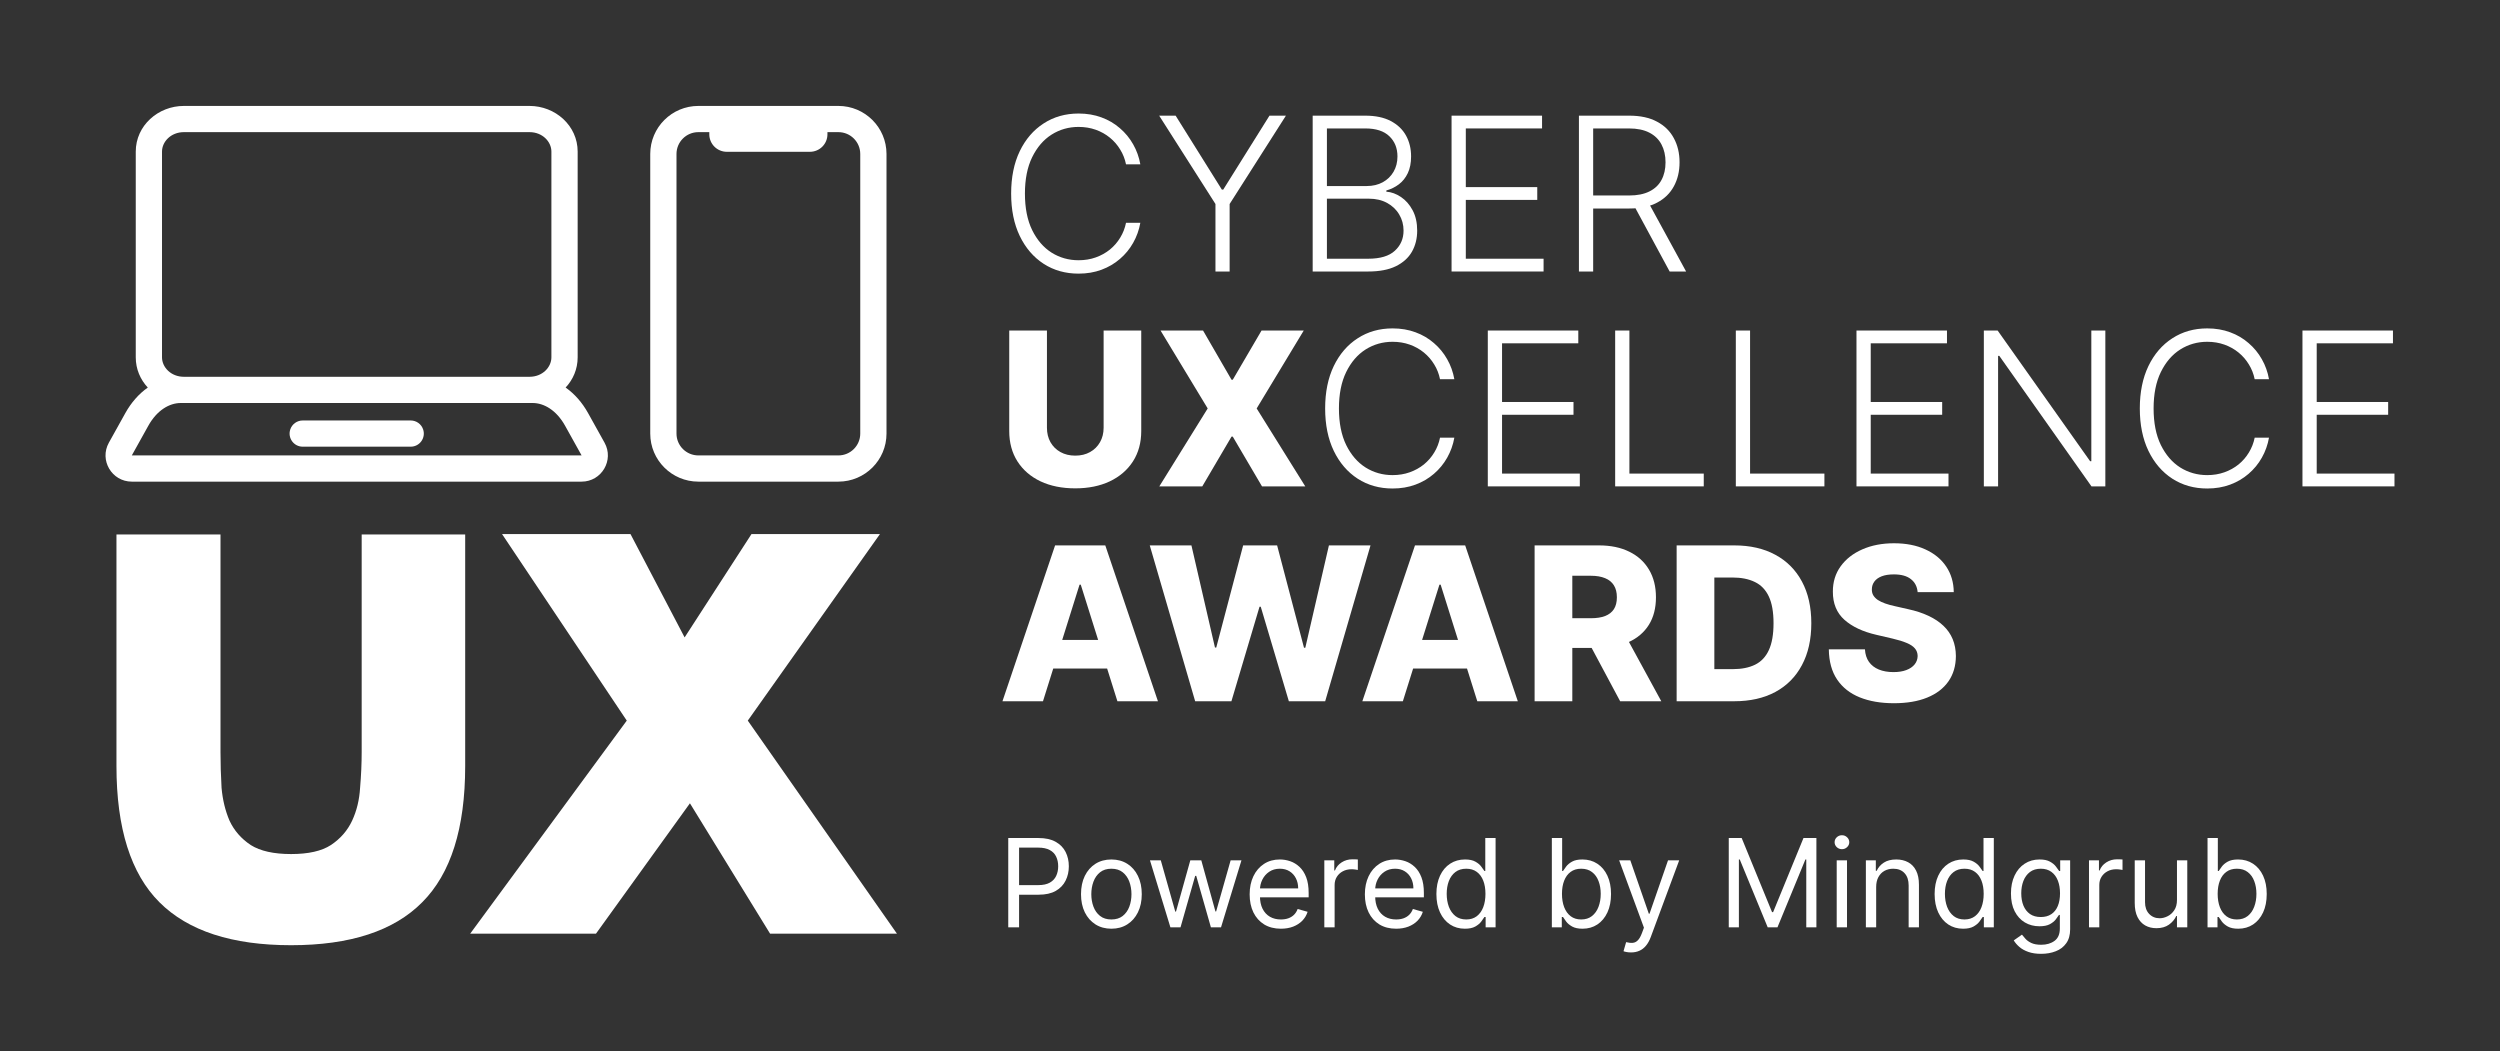 <svg width="616" height="259" viewBox="0 0 616 259" fill="none" xmlns="http://www.w3.org/2000/svg">
<rect x="0" y="0" width="616" height="259" fill="#333333" stroke="none"/>
<path fill-rule="evenodd" clip-rule="evenodd" d="M123.702 131.592L154.436 177.559L115.854 230.055H146.85L169.999 197.93L189.748 230.055H221.005L184.255 177.559L216.82 131.592H185.17L168.691 157.057L155.351 131.592H123.702ZM54.33 185.235V131.694H28.696V188.761C28.696 204.083 32.227 215.27 39.289 222.322C46.352 229.374 57.163 232.9 71.724 232.9C86.285 232.9 97.052 229.374 104.028 222.322C111.09 215.27 114.621 204.083 114.621 188.761V131.694H89.118V185.235C89.118 188.108 88.987 191.068 88.726 194.115C88.552 197.075 87.898 199.774 86.764 202.212C85.631 204.649 83.887 206.652 81.533 208.219C79.266 209.699 75.996 210.439 71.724 210.439C67.452 210.439 64.138 209.699 61.784 208.219C59.43 206.652 57.686 204.649 56.553 202.212C55.507 199.774 54.853 197.075 54.591 194.115C54.417 191.068 54.33 188.108 54.33 185.235Z" fill="white"/>
<path fill-rule="evenodd" clip-rule="evenodd" d="M45.309 26.101C38.976 26.101 33.45 30.931 33.45 37.359V88.04C33.45 90.952 34.584 93.537 36.414 95.493C34.203 97.047 32.317 99.207 30.895 101.763L26.824 109.079C24.429 113.384 27.546 118.675 32.478 118.675L143.307 118.675C148.239 118.675 151.356 113.384 148.961 109.079L144.89 101.763C143.468 99.207 141.582 97.047 139.37 95.493C141.2 93.537 142.335 90.952 142.335 88.04V37.359C142.335 30.931 136.808 26.101 130.476 26.101H45.309ZM130.476 92.84C133.67 92.84 135.866 90.482 135.866 88.04V37.359C135.866 34.917 133.67 32.559 130.476 32.559H45.309C42.114 32.559 39.918 34.917 39.918 37.359V88.04C39.918 90.482 42.114 92.84 45.309 92.84H130.476ZM45.309 99.299H44.55C41.738 99.299 38.672 101.084 36.549 104.9L32.478 112.216L143.307 112.216L139.236 104.9C137.113 101.084 134.047 99.299 131.234 99.299L130.476 99.299H45.309ZM71.523 105.811C71.963 104.493 73.197 103.604 74.586 103.604H101.197C102.587 103.604 103.821 104.493 104.261 105.811C104.959 107.903 103.402 110.063 101.197 110.063H74.586C72.382 110.063 70.825 107.903 71.523 105.811ZM160.22 37.941C160.22 31.402 165.529 26.101 172.079 26.101H206.577C213.126 26.101 218.435 31.402 218.435 37.941V106.834C218.435 113.373 213.126 118.675 206.577 118.675H172.079C165.529 118.675 160.22 113.373 160.22 106.834V37.941ZM172.079 32.559C169.102 32.559 166.688 34.969 166.688 37.941V106.834C166.688 109.806 169.102 112.216 172.079 112.216H206.577C209.554 112.216 211.967 109.806 211.967 106.834V37.941C211.967 34.969 209.554 32.559 206.577 32.559H203.882V33.097C203.882 35.475 201.951 37.403 199.569 37.403H179.086C176.704 37.403 174.774 35.475 174.774 33.097V32.559H172.079Z" fill="white"/>
<path d="M472.509 145.898C472.384 144.523 471.827 143.455 470.838 142.692C469.862 141.917 468.467 141.53 466.653 141.53C465.452 141.53 464.451 141.686 463.65 141.998C462.849 142.311 462.248 142.742 461.848 143.292C461.448 143.83 461.241 144.448 461.229 145.148C461.204 145.723 461.316 146.23 461.566 146.667C461.829 147.105 462.205 147.492 462.693 147.83C463.193 148.155 463.794 148.442 464.494 148.692C465.195 148.942 465.984 149.161 466.859 149.349L470.163 150.099C472.065 150.511 473.741 151.061 475.193 151.749C476.657 152.436 477.883 153.255 478.872 154.205C479.873 155.155 480.63 156.249 481.143 157.486C481.656 158.724 481.919 160.111 481.931 161.649C481.919 164.074 481.305 166.155 480.092 167.893C478.878 169.63 477.132 170.962 474.855 171.887C472.59 172.812 469.856 173.274 466.653 173.274C463.437 173.274 460.634 172.793 458.244 171.831C455.854 170.868 453.996 169.405 452.67 167.443C451.344 165.48 450.662 162.999 450.624 159.999H459.521C459.596 161.236 459.927 162.268 460.515 163.093C461.104 163.918 461.911 164.543 462.937 164.968C463.975 165.393 465.176 165.605 466.54 165.605C467.792 165.605 468.855 165.437 469.731 165.099C470.62 164.762 471.301 164.293 471.777 163.693C472.252 163.093 472.496 162.405 472.509 161.63C472.496 160.905 472.271 160.286 471.833 159.774C471.395 159.249 470.72 158.799 469.806 158.424C468.905 158.036 467.754 157.68 466.353 157.355L462.336 156.418C459.008 155.655 456.386 154.424 454.472 152.724C452.557 151.011 451.606 148.699 451.619 145.786C451.606 143.411 452.244 141.33 453.533 139.542C454.822 137.754 456.605 136.361 458.882 135.361C461.16 134.361 463.756 133.861 466.672 133.861C469.65 133.861 472.234 134.367 474.423 135.379C476.626 136.379 478.334 137.786 479.547 139.598C480.761 141.411 481.381 143.511 481.406 145.898H472.509Z" fill="white"/>
<path d="M427.331 172.787H413.123V134.386H427.313C431.229 134.386 434.601 135.154 437.429 136.692C440.27 138.217 442.459 140.417 443.998 143.292C445.538 146.155 446.307 149.58 446.307 153.567C446.307 157.568 445.538 161.005 443.998 163.88C442.472 166.755 440.288 168.962 437.448 170.499C434.608 172.024 431.235 172.787 427.331 172.787ZM422.414 164.874H426.975C429.127 164.874 430.948 164.512 432.437 163.787C433.938 163.049 435.071 161.855 435.834 160.205C436.61 158.543 436.998 156.33 436.998 153.567C436.998 150.805 436.61 148.605 435.834 146.967C435.058 145.317 433.913 144.13 432.399 143.405C430.898 142.667 429.046 142.298 426.843 142.298H422.414V164.874Z" fill="white"/>
<path d="M378.127 172.787V134.386H394.006C396.884 134.386 399.368 134.904 401.458 135.942C403.56 136.967 405.18 138.442 406.319 140.367C407.457 142.28 408.027 144.548 408.027 147.174C408.027 149.836 407.445 152.099 406.281 153.961C405.118 155.811 403.466 157.224 401.326 158.199C399.187 159.161 396.653 159.643 393.725 159.643H383.683V152.33H391.998C393.399 152.33 394.569 152.149 395.508 151.786C396.459 151.411 397.178 150.849 397.666 150.099C398.154 149.336 398.398 148.361 398.398 147.174C398.398 145.986 398.154 145.005 397.666 144.23C397.178 143.442 396.459 142.855 395.508 142.467C394.557 142.067 393.387 141.867 391.998 141.867H387.418V172.787H378.127ZM399.768 155.236L409.341 172.787H399.205L389.821 155.236H399.768Z" fill="white"/>
<path d="M345.666 172.787H335.681L348.651 134.386H361.02L373.989 172.787H364.004L354.976 144.061H354.676L345.666 172.787ZM344.334 157.674H365.205V164.724H344.334V157.674Z" fill="white"/>
<path d="M294.487 172.787L283.301 134.386H293.568L299.367 159.549H299.686L306.312 134.386H314.683L321.308 159.605H321.628L327.446 134.386H337.694L326.526 172.787H317.573L310.648 149.499H310.347L303.421 172.787H294.487Z" fill="white"/>
<path d="M256.991 172.787H247.006L259.975 134.386H272.344L285.314 172.787H275.329L266.301 144.061H266L256.991 172.787ZM255.658 157.674H276.53V164.724H255.658V157.674Z" fill="white"/>
<path d="M567.327 119.843V81.442H589.625V84.592H570.837V99.049H588.442V102.199H570.837V116.693H590V119.843H567.327Z" fill="white"/>
<path d="M559.082 93.442H555.554C555.291 92.13 554.815 90.917 554.127 89.805C553.451 88.68 552.601 87.698 551.574 86.861C550.548 86.023 549.385 85.373 548.083 84.911C546.782 84.448 545.374 84.217 543.86 84.217C541.433 84.217 539.218 84.848 537.216 86.111C535.226 87.373 533.631 89.23 532.43 91.68C531.241 94.117 530.647 97.105 530.647 100.642C530.647 104.205 531.241 107.205 532.43 109.643C533.631 112.08 535.226 113.93 537.216 115.193C539.218 116.443 541.433 117.068 543.86 117.068C545.374 117.068 546.782 116.837 548.083 116.374C549.385 115.912 550.548 115.268 551.574 114.443C552.601 113.605 553.451 112.624 554.127 111.499C554.815 110.374 555.291 109.155 555.554 107.843H559.082C558.769 109.605 558.181 111.249 557.318 112.774C556.467 114.287 555.378 115.612 554.052 116.749C552.738 117.887 551.224 118.774 549.51 119.412C547.796 120.049 545.912 120.368 543.86 120.368C540.632 120.368 537.767 119.562 535.264 117.949C532.761 116.324 530.797 114.037 529.37 111.086C527.956 108.136 527.25 104.655 527.25 100.642C527.25 96.63 527.956 93.148 529.37 90.198C530.797 87.248 532.761 84.967 535.264 83.354C537.767 81.729 540.632 80.917 543.86 80.917C545.912 80.917 547.796 81.236 549.51 81.873C551.224 82.498 552.738 83.386 554.052 84.536C555.378 85.673 556.467 86.998 557.318 88.511C558.181 90.023 558.769 91.667 559.082 93.442Z" fill="white"/>
<path d="M518.756 81.442V119.843H515.34L492.63 87.686H492.329V119.843H488.819V81.442H492.217L515.002 113.637H515.303V81.442H518.756Z" fill="white"/>
<path d="M457.437 119.843V81.442H479.735V84.592H460.947V99.049H478.552V102.199H460.947V116.693H480.11V119.843H457.437Z" fill="white"/>
<path d="M427.707 119.843V81.442H431.216V116.693H449.535V119.843H427.707Z" fill="white"/>
<path d="M397.976 119.843V81.442H401.486V116.693H419.805V119.843H397.976Z" fill="white"/>
<path d="M366.594 119.843V81.442H388.892V84.592H370.104V99.049H387.71V102.199H370.104V116.693H389.267V119.843H366.594Z" fill="white"/>
<path d="M358.35 93.442H354.821C354.558 92.13 354.083 90.917 353.395 89.805C352.719 88.68 351.868 87.698 350.842 86.861C349.816 86.023 348.652 85.373 347.351 84.911C346.05 84.448 344.642 84.217 343.128 84.217C340.7 84.217 338.486 84.848 336.484 86.111C334.494 87.373 332.899 89.23 331.697 91.68C330.509 94.117 329.914 97.105 329.914 100.642C329.914 104.205 330.509 107.205 331.697 109.643C332.899 112.08 334.494 113.93 336.484 115.193C338.486 116.443 340.7 117.068 343.128 117.068C344.642 117.068 346.05 116.837 347.351 116.374C348.652 115.912 349.816 115.268 350.842 114.443C351.868 113.605 352.719 112.624 353.395 111.499C354.083 110.374 354.558 109.155 354.821 107.843H358.35C358.037 109.605 357.449 111.249 356.585 112.774C355.735 114.287 354.646 115.612 353.32 116.749C352.006 117.887 350.492 118.774 348.777 119.412C347.063 120.049 345.18 120.368 343.128 120.368C339.9 120.368 337.034 119.562 334.532 117.949C332.029 116.324 330.064 114.037 328.638 111.086C327.224 108.136 326.517 104.655 326.517 100.642C326.517 96.63 327.224 93.148 328.638 90.198C330.064 87.248 332.029 84.967 334.532 83.354C337.034 81.729 339.9 80.917 343.128 80.917C345.18 80.917 347.063 81.236 348.777 81.873C350.492 82.498 352.006 83.386 353.32 84.536C354.646 85.673 355.735 86.998 356.585 88.511C357.449 90.023 358.037 91.667 358.35 93.442Z" fill="white"/>
<path d="M296.43 81.442L303.449 93.573H303.75L310.845 81.442H321.243L309.643 100.642L321.618 119.843H310.957L303.75 107.58H303.449L296.242 119.843H285.656L297.575 100.642L285.957 81.442H296.43Z" fill="white"/>
<path d="M271.931 81.442H281.203V106.211C281.203 109.074 280.521 111.568 279.158 113.693C277.794 115.805 275.892 117.443 273.452 118.605C271.012 119.755 268.178 120.33 264.949 120.33C261.683 120.33 258.83 119.755 256.39 118.605C253.95 117.443 252.055 115.805 250.703 113.693C249.352 111.568 248.676 109.074 248.676 106.211V81.442H257.967V105.405C257.967 106.73 258.255 107.911 258.83 108.949C259.419 109.986 260.238 110.799 261.289 111.386C262.34 111.974 263.56 112.268 264.949 112.268C266.338 112.268 267.552 111.974 268.59 111.386C269.642 110.799 270.461 109.986 271.049 108.949C271.637 107.911 271.931 106.73 271.931 105.405V81.442Z" fill="white"/>
<path d="M389.047 66.899V28.498H401.453C404.181 28.498 406.458 28.992 408.285 29.979C410.125 30.954 411.507 32.31 412.433 34.048C413.372 35.773 413.841 37.754 413.841 39.992C413.841 42.23 413.372 44.205 412.433 45.917C411.507 47.63 410.131 48.967 408.304 49.93C406.477 50.892 404.212 51.374 401.51 51.374H390.943V48.167H401.416C403.418 48.167 405.082 47.836 406.408 47.173C407.747 46.511 408.742 45.567 409.393 44.342C410.056 43.117 410.387 41.667 410.387 39.992C410.387 38.317 410.056 36.854 409.393 35.604C408.73 34.342 407.729 33.367 406.39 32.679C405.063 31.992 403.387 31.648 401.36 31.648H392.557V66.899H389.047ZM405.996 49.574L415.455 66.899H411.401L402.035 49.574H405.996Z" fill="white"/>
<path d="M357.665 66.899V28.498H379.962V31.648H361.174V46.105H378.78V49.255H361.174V63.749H380.338V66.899H357.665Z" fill="white"/>
<path d="M323.443 66.899V28.498H336.413C338.915 28.498 340.999 28.935 342.663 29.81C344.34 30.685 345.597 31.879 346.436 33.392C347.274 34.904 347.693 36.623 347.693 38.548C347.693 40.148 347.424 41.517 346.886 42.655C346.348 43.792 345.616 44.711 344.69 45.411C343.764 46.111 342.732 46.617 341.593 46.93V47.23C342.832 47.317 344.033 47.755 345.197 48.542C346.361 49.317 347.318 50.405 348.069 51.805C348.819 53.205 349.195 54.88 349.195 56.83C349.195 58.768 348.763 60.499 347.9 62.024C347.036 63.536 345.71 64.73 343.921 65.605C342.144 66.468 339.879 66.899 337.126 66.899H323.443ZM326.953 63.749H337.126C340.092 63.749 342.281 63.093 343.695 61.78C345.122 60.468 345.835 58.818 345.835 56.83C345.835 55.367 345.478 54.042 344.765 52.855C344.065 51.655 343.07 50.705 341.781 50.005C340.505 49.305 339.003 48.955 337.276 48.955H326.953V63.749ZM326.953 45.842H336.732C338.246 45.842 339.572 45.53 340.711 44.905C341.85 44.28 342.738 43.417 343.376 42.317C344.014 41.217 344.334 39.961 344.334 38.548C344.334 36.511 343.67 34.854 342.344 33.579C341.018 32.292 339.041 31.648 336.413 31.648H326.953V45.842Z" fill="white"/>
<path d="M285.619 28.498H289.673L301.066 46.723H301.404L312.797 28.498H316.851L302.981 50.267V66.899H299.49V50.267L285.619 28.498Z" fill="white"/>
<path d="M280.978 40.498H277.45C277.187 39.186 276.711 37.973 276.023 36.861C275.347 35.736 274.496 34.754 273.47 33.917C272.444 33.079 271.281 32.429 269.979 31.967C268.678 31.504 267.27 31.273 265.756 31.273C263.329 31.273 261.114 31.904 259.112 33.167C257.122 34.429 255.527 36.286 254.326 38.736C253.137 41.173 252.543 44.161 252.543 47.699C252.543 51.261 253.137 54.261 254.326 56.699C255.527 59.136 257.122 60.986 259.112 62.249C261.114 63.499 263.329 64.124 265.756 64.124C267.27 64.124 268.678 63.893 269.979 63.43C271.281 62.968 272.444 62.324 273.47 61.499C274.496 60.661 275.347 59.68 276.023 58.555C276.711 57.43 277.187 56.211 277.45 54.899H280.978C280.665 56.661 280.077 58.305 279.214 59.83C278.363 61.343 277.274 62.668 275.948 63.805C274.634 64.943 273.12 65.83 271.406 66.468C269.692 67.105 267.808 67.424 265.756 67.424C262.528 67.424 259.663 66.618 257.16 65.005C254.657 63.38 252.693 61.093 251.266 58.142C249.852 55.192 249.146 51.711 249.146 47.699C249.146 43.686 249.852 40.205 251.266 37.254C252.693 34.304 254.657 32.023 257.16 30.41C259.663 28.785 262.528 27.973 265.756 27.973C267.808 27.973 269.692 28.292 271.406 28.929C273.12 29.554 274.634 30.442 275.948 31.592C277.274 32.729 278.363 34.054 279.214 35.567C280.077 37.079 280.665 38.723 280.978 40.498Z" fill="white"/>
<path d="M543.937 228.491V206.489H546.475V214.611H546.69C546.877 214.324 547.135 213.959 547.464 213.515C547.801 213.064 548.282 212.663 548.905 212.312C549.536 211.954 550.39 211.774 551.465 211.774C552.856 211.774 554.082 212.122 555.143 212.817C556.204 213.511 557.032 214.496 557.627 215.771C558.222 217.046 558.52 218.55 558.52 220.283C558.52 222.031 558.222 223.546 557.627 224.828C557.032 226.103 556.208 227.091 555.154 227.793C554.1 228.488 552.885 228.835 551.508 228.835C550.447 228.835 549.597 228.66 548.959 228.309C548.321 227.951 547.83 227.546 547.486 227.095C547.142 226.636 546.877 226.257 546.69 225.956H546.389V228.491H543.937ZM546.432 220.24C546.432 221.487 546.615 222.586 546.98 223.539C547.346 224.484 547.88 225.225 548.583 225.762C549.285 226.292 550.146 226.557 551.164 226.557C552.225 226.557 553.11 226.278 553.82 225.719C554.537 225.154 555.075 224.394 555.433 223.442C555.799 222.482 555.982 221.415 555.982 220.24C555.982 219.08 555.802 218.034 555.444 217.103C555.093 216.165 554.559 215.424 553.842 214.879C553.132 214.328 552.239 214.052 551.164 214.052C550.131 214.052 549.264 214.313 548.561 214.836C547.859 215.352 547.328 216.075 546.97 217.007C546.611 217.93 546.432 219.008 546.432 220.24Z" fill="white"/>
<path d="M536.407 221.744V211.989H538.945V228.491H536.407V225.698H536.235C535.847 226.536 535.245 227.249 534.428 227.836C533.611 228.416 532.578 228.706 531.331 228.706C530.298 228.706 529.381 228.481 528.578 228.029C527.775 227.571 527.144 226.883 526.685 225.967C526.226 225.043 525.997 223.879 525.997 222.475V211.989H528.535V222.303C528.535 223.506 528.872 224.466 529.545 225.182C530.227 225.899 531.094 226.257 532.148 226.257C532.779 226.257 533.421 226.096 534.073 225.773C534.733 225.451 535.285 224.957 535.729 224.291C536.181 223.625 536.407 222.776 536.407 221.744Z" fill="white"/>
<path d="M514.729 228.491V211.989H517.181V214.482H517.353C517.654 213.665 518.199 213.003 518.988 212.494C519.776 211.986 520.665 211.731 521.655 211.731C521.841 211.731 522.074 211.735 522.354 211.742C522.633 211.749 522.845 211.76 522.988 211.774V214.353C522.902 214.331 522.705 214.299 522.397 214.256C522.096 214.206 521.777 214.181 521.44 214.181C520.637 214.181 519.92 214.349 519.289 214.686C518.665 215.015 518.17 215.474 517.805 216.061C517.446 216.641 517.267 217.304 517.267 218.049V228.491H514.729Z" fill="white"/>
<path d="M502.942 235.023C501.716 235.023 500.662 234.866 499.781 234.551C498.899 234.243 498.164 233.834 497.576 233.326C496.995 232.824 496.533 232.287 496.189 231.714L498.211 230.296C498.44 230.597 498.73 230.941 499.082 231.328C499.433 231.721 499.913 232.062 500.523 232.348C501.139 232.642 501.946 232.789 502.942 232.789C504.276 232.789 505.376 232.466 506.244 231.822C507.111 231.177 507.545 230.167 507.545 228.792V225.44H507.33C507.144 225.741 506.878 226.113 506.534 226.557C506.197 226.994 505.71 227.385 505.072 227.728C504.441 228.065 503.588 228.233 502.512 228.233C501.179 228.233 499.981 227.918 498.92 227.288C497.866 226.658 497.031 225.741 496.415 224.538C495.805 223.334 495.5 221.873 495.5 220.154C495.5 218.464 495.798 216.992 496.393 215.739C496.988 214.478 497.816 213.504 498.877 212.817C499.938 212.122 501.164 211.774 502.555 211.774C503.631 211.774 504.484 211.953 505.115 212.312C505.753 212.663 506.24 213.064 506.577 213.515C506.921 213.959 507.187 214.324 507.373 214.611H507.631V211.989H510.083V228.964C510.083 230.382 509.761 231.535 509.115 232.423C508.477 233.319 507.617 233.974 506.534 234.389C505.459 234.812 504.262 235.023 502.942 235.023ZM502.856 225.956C503.874 225.956 504.735 225.723 505.437 225.257C506.14 224.792 506.674 224.122 507.04 223.248C507.405 222.375 507.588 221.329 507.588 220.111C507.588 218.922 507.409 217.873 507.05 216.964C506.692 216.054 506.161 215.341 505.459 214.826C504.756 214.31 503.889 214.052 502.856 214.052C501.781 214.052 500.885 214.324 500.168 214.869C499.458 215.413 498.924 216.143 498.565 217.06C498.214 217.977 498.038 218.994 498.038 220.111C498.038 221.257 498.218 222.271 498.576 223.152C498.942 224.026 499.48 224.713 500.189 225.215C500.906 225.709 501.795 225.956 502.856 225.956Z" fill="white"/>
<path d="M483.703 228.835C482.327 228.835 481.111 228.488 480.057 227.793C479.004 227.091 478.179 226.103 477.584 224.828C476.989 223.546 476.691 222.031 476.691 220.283C476.691 218.55 476.989 217.046 477.584 215.771C478.179 214.496 479.007 213.511 480.068 212.817C481.129 212.122 482.355 211.774 483.746 211.774C484.822 211.774 485.671 211.954 486.295 212.312C486.926 212.663 487.406 213.064 487.736 213.515C488.073 213.959 488.335 214.324 488.521 214.611H488.736V206.489H491.274V228.491H488.822V225.956H488.521C488.335 226.257 488.069 226.636 487.725 227.095C487.381 227.546 486.89 227.951 486.252 228.309C485.614 228.66 484.764 228.835 483.703 228.835ZM484.047 226.557C485.065 226.557 485.926 226.292 486.628 225.762C487.331 225.225 487.865 224.484 488.231 223.539C488.596 222.586 488.779 221.487 488.779 220.24C488.779 219.008 488.6 217.93 488.241 217.007C487.883 216.075 487.352 215.352 486.65 214.836C485.947 214.313 485.08 214.052 484.047 214.052C482.972 214.052 482.076 214.328 481.359 214.879C480.649 215.424 480.115 216.165 479.756 217.103C479.405 218.034 479.229 219.08 479.229 220.24C479.229 221.415 479.409 222.482 479.767 223.442C480.133 224.394 480.67 225.154 481.38 225.719C482.097 226.278 482.986 226.557 484.047 226.557Z" fill="white"/>
<path d="M462.289 218.564V228.491H459.751V211.989H462.203V214.568H462.418C462.805 213.73 463.393 213.056 464.182 212.548C464.97 212.032 465.988 211.774 467.236 211.774C468.354 211.774 469.333 212.004 470.172 212.462C471.011 212.913 471.663 213.601 472.129 214.525C472.595 215.442 472.828 216.602 472.828 218.006V228.491H470.29V218.178C470.29 216.881 469.953 215.871 469.279 215.148C468.605 214.417 467.68 214.052 466.505 214.052C465.694 214.052 464.97 214.228 464.332 214.578C463.701 214.929 463.203 215.442 462.837 216.115C462.472 216.788 462.289 217.605 462.289 218.564Z" fill="white"/>
<path d="M452.564 228.491V211.989H455.102V228.491H452.564ZM453.855 209.239C453.36 209.239 452.933 209.071 452.575 208.734C452.223 208.397 452.048 207.993 452.048 207.52C452.048 207.047 452.223 206.643 452.575 206.306C452.933 205.969 453.36 205.801 453.855 205.801C454.349 205.801 454.772 205.969 455.124 206.306C455.482 206.643 455.661 207.047 455.661 207.52C455.661 207.993 455.482 208.397 455.124 208.734C454.772 209.071 454.349 209.239 453.855 209.239Z" fill="white"/>
<path d="M425.967 206.489H429.15L436.635 224.753H436.893L444.378 206.489H447.561V228.491H445.066V211.774H444.851L437.968 228.491H435.56L428.677 211.774H428.462V228.491H425.967V206.489Z" fill="white"/>
<path d="M401.883 234.68C401.452 234.68 401.069 234.644 400.732 234.572C400.395 234.508 400.162 234.443 400.033 234.379L400.678 232.144C401.295 232.302 401.84 232.359 402.313 232.316C402.786 232.273 403.205 232.062 403.571 231.682C403.944 231.31 404.284 230.704 404.593 229.866L405.066 228.577L398.958 211.989H401.711L406.27 225.139H406.442L411.002 211.989H413.755L406.744 230.898C406.428 231.75 406.037 232.456 405.571 233.014C405.105 233.58 404.564 233.999 403.947 234.271C403.338 234.543 402.65 234.68 401.883 234.68Z" fill="white"/>
<path d="M382.375 228.491V206.489H384.912V214.611H385.128C385.314 214.324 385.572 213.959 385.902 213.515C386.239 213.064 386.719 212.663 387.343 212.312C387.974 211.954 388.827 211.774 389.902 211.774C391.293 211.774 392.519 212.122 393.58 212.817C394.641 213.511 395.469 214.496 396.065 215.771C396.66 217.046 396.957 218.55 396.957 220.283C396.957 222.031 396.66 223.546 396.065 224.828C395.469 226.103 394.645 227.091 393.591 227.793C392.537 228.488 391.322 228.835 389.945 228.835C388.884 228.835 388.035 228.66 387.397 228.309C386.759 227.951 386.268 227.546 385.923 227.095C385.579 226.636 385.314 226.257 385.128 225.956H384.826V228.491H382.375ZM384.869 220.24C384.869 221.487 385.052 222.586 385.418 223.539C385.784 224.484 386.318 225.225 387.02 225.762C387.723 226.292 388.583 226.557 389.601 226.557C390.662 226.557 391.548 226.278 392.258 225.719C392.975 225.154 393.512 224.394 393.871 223.442C394.236 222.482 394.419 221.415 394.419 220.24C394.419 219.08 394.24 218.034 393.881 217.103C393.53 216.165 392.996 215.424 392.279 214.879C391.569 214.328 390.677 214.052 389.601 214.052C388.569 214.052 387.701 214.313 386.999 214.836C386.296 215.352 385.766 216.075 385.407 217.007C385.049 217.93 384.869 219.008 384.869 220.24Z" fill="white"/>
<path d="M360.941 228.835C359.565 228.835 358.35 228.488 357.296 227.793C356.242 227.091 355.417 226.103 354.822 224.828C354.227 223.546 353.93 222.031 353.93 220.283C353.93 218.55 354.227 217.046 354.822 215.771C355.417 214.496 356.245 213.511 357.306 212.817C358.368 212.122 359.594 211.774 360.984 211.774C362.06 211.774 362.909 211.954 363.533 212.312C364.164 212.663 364.644 213.064 364.974 213.515C365.311 213.959 365.573 214.324 365.759 214.611H365.974V206.489H368.512V228.491H366.06V225.956H365.759C365.573 226.257 365.308 226.636 364.963 227.095C364.619 227.546 364.128 227.951 363.49 228.309C362.852 228.66 362.002 228.835 360.941 228.835ZM361.286 226.557C362.304 226.557 363.164 226.292 363.867 225.762C364.569 225.225 365.103 224.484 365.469 223.539C365.835 222.586 366.017 221.487 366.017 220.24C366.017 219.008 365.838 217.93 365.48 217.007C365.121 216.075 364.591 215.352 363.888 214.836C363.185 214.313 362.318 214.052 361.286 214.052C360.21 214.052 359.314 214.328 358.597 214.879C357.887 215.424 357.353 216.165 356.995 217.103C356.643 218.034 356.468 219.08 356.468 220.24C356.468 221.415 356.647 222.482 357.005 223.442C357.371 224.394 357.909 225.154 358.619 225.719C359.335 226.278 360.224 226.557 361.286 226.557Z" fill="white"/>
<path d="M344.004 228.835C342.412 228.835 341.039 228.484 339.885 227.782C338.738 227.073 337.852 226.085 337.229 224.817C336.612 223.542 336.304 222.059 336.304 220.369C336.304 218.679 336.612 217.189 337.229 215.9C337.852 214.604 338.72 213.594 339.831 212.87C340.95 212.14 342.254 211.774 343.746 211.774C344.606 211.774 345.456 211.918 346.294 212.204C347.133 212.491 347.897 212.956 348.585 213.601C349.273 214.238 349.822 215.083 350.23 216.136C350.639 217.189 350.843 218.486 350.843 220.025V221.1H338.11V218.908H348.262C348.262 217.977 348.076 217.146 347.703 216.416C347.337 215.685 346.814 215.108 346.133 214.686C345.459 214.263 344.663 214.052 343.746 214.052C342.735 214.052 341.86 214.303 341.122 214.804C340.39 215.298 339.828 215.943 339.433 216.738C339.039 217.533 338.842 218.385 338.842 219.295V220.756C338.842 222.002 339.057 223.059 339.487 223.925C339.924 224.785 340.53 225.44 341.304 225.891C342.079 226.335 342.978 226.557 344.004 226.557C344.67 226.557 345.273 226.464 345.81 226.278C346.355 226.085 346.825 225.798 347.219 225.419C347.614 225.032 347.918 224.552 348.133 223.979L350.585 224.667C350.327 225.497 349.893 226.228 349.284 226.858C348.675 227.481 347.922 227.968 347.026 228.319C346.129 228.663 345.122 228.835 344.004 228.835Z" fill="white"/>
<path d="M326.313 228.491V211.989H328.765V214.482H328.937C329.238 213.665 329.783 213.003 330.572 212.494C331.36 211.986 332.249 211.731 333.239 211.731C333.425 211.731 333.658 211.735 333.938 211.742C334.217 211.749 334.429 211.76 334.572 211.774V214.353C334.486 214.331 334.289 214.299 333.981 214.256C333.68 214.206 333.361 214.181 333.024 214.181C332.221 214.181 331.504 214.349 330.873 214.686C330.249 215.015 329.754 215.474 329.389 216.061C329.03 216.641 328.851 217.304 328.851 218.049V228.491H326.313Z" fill="white"/>
<path d="M315.613 228.835C314.021 228.835 312.648 228.484 311.494 227.782C310.347 227.073 309.461 226.085 308.837 224.817C308.221 223.542 307.913 222.059 307.913 220.369C307.913 218.679 308.221 217.189 308.837 215.9C309.461 214.604 310.329 213.594 311.44 212.87C312.558 212.14 313.863 211.774 315.354 211.774C316.215 211.774 317.064 211.918 317.903 212.204C318.742 212.491 319.506 212.956 320.194 213.601C320.882 214.238 321.431 215.083 321.839 216.136C322.248 217.189 322.452 218.486 322.452 220.025V221.1H309.719V218.908H319.871C319.871 217.977 319.685 217.146 319.312 216.416C318.946 215.685 318.423 215.108 317.742 214.686C317.068 214.263 316.272 214.052 315.354 214.052C314.344 214.052 313.469 214.303 312.73 214.804C311.999 215.298 311.436 215.943 311.042 216.738C310.648 217.533 310.451 218.385 310.451 219.295V220.756C310.451 222.002 310.666 223.059 311.096 223.925C311.533 224.785 312.139 225.44 312.913 225.891C313.688 226.335 314.587 226.557 315.613 226.557C316.279 226.557 316.882 226.464 317.419 226.278C317.964 226.085 318.434 225.798 318.828 225.419C319.222 225.032 319.527 224.552 319.742 223.979L322.194 224.667C321.936 225.497 321.502 226.228 320.893 226.858C320.283 227.481 319.531 227.968 318.635 228.319C317.738 228.663 316.731 228.835 315.613 228.835Z" fill="white"/>
<path d="M288.386 228.491L283.353 211.989H286.02L289.59 224.624H289.763L293.29 211.989H296L299.484 224.581H299.656L303.227 211.989H305.894L300.861 228.491H298.366L294.752 215.814H294.494L290.881 228.491H288.386Z" fill="white"/>
<path d="M273.846 228.835C272.355 228.835 271.047 228.481 269.921 227.771C268.803 227.062 267.928 226.07 267.297 224.796C266.673 223.521 266.361 222.031 266.361 220.326C266.361 218.607 266.673 217.107 267.297 215.825C267.928 214.543 268.803 213.547 269.921 212.838C271.047 212.129 272.355 211.774 273.846 211.774C275.337 211.774 276.642 212.129 277.761 212.838C278.886 213.547 279.761 214.543 280.385 215.825C281.016 217.107 281.331 218.607 281.331 220.326C281.331 222.031 281.016 223.521 280.385 224.796C279.761 226.07 278.886 227.062 277.761 227.771C276.642 228.481 275.337 228.835 273.846 228.835ZM273.846 226.557C274.979 226.557 275.911 226.267 276.642 225.687C277.374 225.107 277.915 224.344 278.266 223.399C278.617 222.453 278.793 221.429 278.793 220.326C278.793 219.223 278.617 218.195 278.266 217.243C277.915 216.29 277.374 215.52 276.642 214.933C275.911 214.346 274.979 214.052 273.846 214.052C272.713 214.052 271.781 214.346 271.05 214.933C270.319 215.52 269.778 216.29 269.426 217.243C269.075 218.195 268.899 219.223 268.899 220.326C268.899 221.429 269.075 222.453 269.426 223.399C269.778 224.344 270.319 225.107 271.05 225.687C271.781 226.267 272.713 226.557 273.846 226.557Z" fill="white"/>
<path d="M248.434 228.491V206.489H255.876C257.604 206.489 259.016 206.8 260.113 207.423C261.217 208.039 262.035 208.874 262.565 209.927C263.096 210.979 263.361 212.154 263.361 213.45C263.361 214.747 263.096 215.925 262.565 216.985C262.042 218.045 261.232 218.89 260.135 219.52C259.038 220.144 257.632 220.455 255.919 220.455H250.585V218.092H255.833C257.016 218.092 257.966 217.887 258.683 217.479C259.4 217.071 259.92 216.519 260.242 215.825C260.572 215.123 260.737 214.331 260.737 213.45C260.737 212.569 260.572 211.782 260.242 211.087C259.92 210.392 259.396 209.848 258.672 209.454C257.948 209.053 256.987 208.852 255.79 208.852H251.101V228.491H248.434Z" fill="white"/>
</svg>
